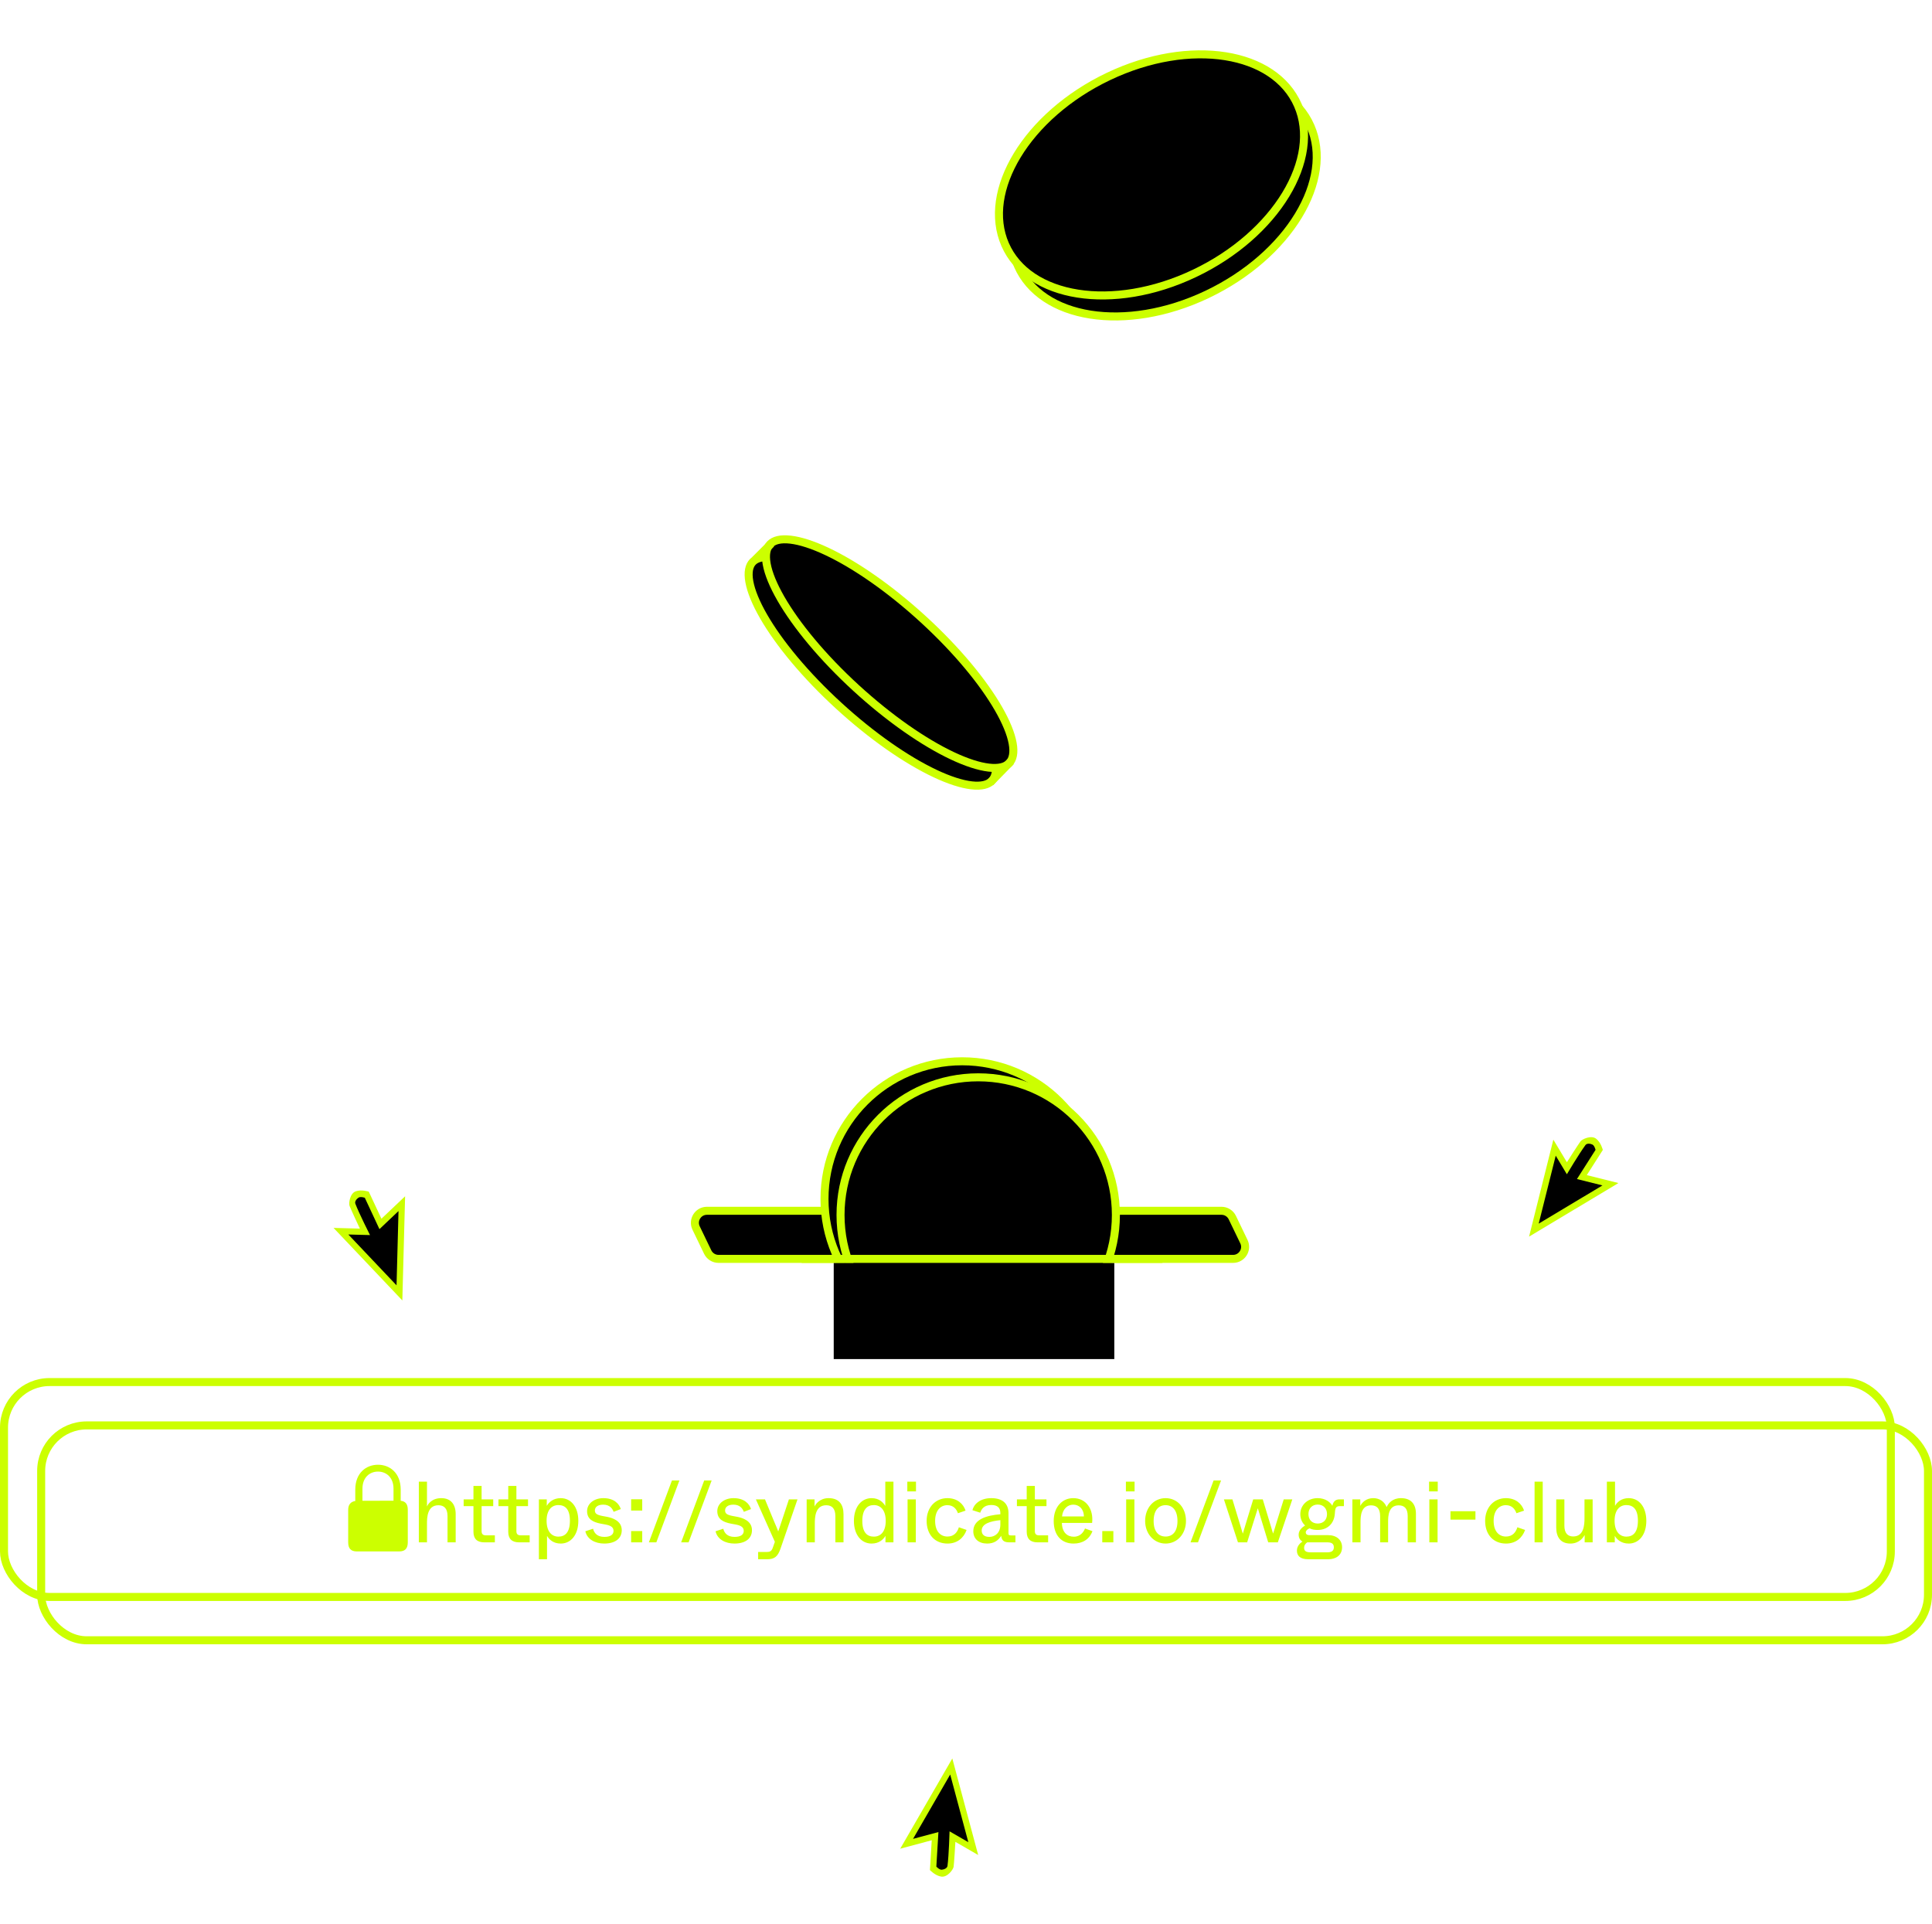 <svg width="241" height="240" viewBox="0 0 241 240" fill="none" xmlns="http://www.w3.org/2000/svg">
<path d="M53.262 192.422V190.108C53.262 189.351 53.284 187.793 54.69 187.793C55.382 187.793 55.825 188.183 55.825 189.145V192.422H56.842V188.907C56.842 187.718 56.269 186.907 55.047 186.907C53.825 186.907 53.36 187.696 53.262 187.956V186.842V184.852H52.246V192.422H53.262ZM61.73 192.422V191.546H60.605C60.238 191.546 60.076 191.384 60.076 191.016V187.902H61.525V187.058H60.076V185.382H59.059V187.058H57.837V187.902H59.059V191.103C59.059 191.989 59.524 192.422 60.411 192.422H61.73ZM66.071 192.422V191.546H64.946C64.578 191.546 64.416 191.384 64.416 191.016V187.902H65.865V187.058H64.416V185.382H63.4V187.058H62.178V187.902H63.4V191.103C63.4 191.989 63.865 192.422 64.751 192.422H66.071ZM68.237 194.531V192.638V191.611C68.497 192.054 69.005 192.573 69.946 192.573C71.211 192.573 72.141 191.492 72.141 189.74C72.141 187.977 71.211 186.907 69.946 186.907C69.005 186.907 68.465 187.426 68.205 187.869V187.058H67.221V194.531H68.237ZM69.654 191.708C68.8 191.708 68.183 191.048 68.183 189.729C68.183 188.41 68.8 187.772 69.654 187.772C70.487 187.772 71.092 188.269 71.092 189.729C71.092 191.178 70.487 191.708 69.654 191.708ZM75.375 192.573C76.759 192.573 77.559 191.924 77.559 190.908C77.559 189.718 76.37 189.372 75.753 189.243L75.115 189.124C74.369 188.983 74.207 188.778 74.207 188.431C74.207 188.053 74.531 187.718 75.245 187.718C76.088 187.718 76.413 188.248 76.543 188.615L77.44 188.269C77.224 187.588 76.586 186.907 75.256 186.907C74.142 186.907 73.234 187.566 73.234 188.529C73.234 189.556 74.001 189.902 74.921 190.086L75.57 190.205C76.305 190.346 76.532 190.616 76.532 190.994C76.532 191.47 76.132 191.741 75.386 191.741C74.51 191.741 74.12 191.276 73.98 190.724L73.017 191.038C73.244 192.054 74.25 192.573 75.375 192.573ZM80.112 188.453V187.047H78.728V188.453H80.112ZM80.112 192.422V191.016H78.728V192.422H80.112ZM84.749 184.701L81.872 192.422H80.942L83.819 184.701H84.749ZM88.772 184.701L85.896 192.422H84.966L87.842 184.701H88.772ZM91.617 192.573C93.001 192.573 93.802 191.924 93.802 190.908C93.802 189.718 92.612 189.372 91.996 189.243L91.358 189.124C90.611 188.983 90.449 188.778 90.449 188.431C90.449 188.053 90.774 187.718 91.487 187.718C92.331 187.718 92.655 188.248 92.785 188.615L93.683 188.269C93.466 187.588 92.828 186.907 91.498 186.907C90.384 186.907 89.476 187.566 89.476 188.529C89.476 189.556 90.244 189.902 91.163 190.086L91.812 190.205C92.547 190.346 92.774 190.616 92.774 190.994C92.774 191.47 92.374 191.741 91.628 191.741C90.752 191.741 90.363 191.276 90.222 190.724L89.26 191.038C89.487 192.054 90.492 192.573 91.617 192.573ZM97.49 189.837C97.242 190.562 97.177 190.767 97.079 191.059C96.982 190.8 96.885 190.562 96.528 189.729L95.425 187.058H94.289L96.658 192.357L96.387 193.125C96.236 193.536 96.02 193.622 95.652 193.622H94.571V194.531H95.684C96.625 194.531 97.025 194.195 97.371 193.179L99.48 187.058H98.41L97.49 189.837ZM101.641 192.422V190.108C101.641 189.351 101.662 187.793 103.068 187.793C103.76 187.793 104.204 188.183 104.204 189.145V192.422H105.22V188.907C105.22 187.718 104.68 186.907 103.36 186.907C102.236 186.907 101.716 187.696 101.608 187.956V187.058H100.624V192.422H101.641ZM108.724 192.573C109.665 192.573 110.195 192.054 110.455 191.611V192.422H111.449V184.852H110.433V186.842V187.88C110.173 187.437 109.654 186.907 108.724 186.907C107.459 186.907 106.518 187.988 106.518 189.751C106.518 191.503 107.459 192.573 108.724 192.573ZM109.005 191.708C108.184 191.708 107.567 191.211 107.567 189.751C107.567 188.302 108.184 187.772 109.005 187.772C109.871 187.772 110.487 188.431 110.487 189.751C110.487 191.07 109.871 191.708 109.005 191.708ZM114.261 186.063V184.852H113.18V186.063H114.261ZM114.24 192.422V187.058H113.212V192.422H114.24ZM118.196 192.573C119.407 192.573 120.218 191.87 120.575 190.875L119.612 190.54C119.429 191.135 119.028 191.697 118.185 191.697C117.331 191.697 116.649 191.07 116.649 189.74C116.649 188.431 117.341 187.783 118.174 187.783C118.92 187.783 119.31 188.258 119.493 188.788L120.445 188.464C120.175 187.62 119.407 186.907 118.185 186.907C116.682 186.907 115.59 188.064 115.59 189.74C115.59 191.47 116.628 192.573 118.196 192.573ZM123.14 192.573C123.995 192.573 124.514 192.195 124.892 191.611C124.957 192.065 125.108 192.422 125.887 192.422H126.666V191.557H126.114C125.865 191.557 125.801 191.492 125.801 191.243V188.788C125.801 187.631 125.108 186.907 123.659 186.907C122.243 186.907 121.475 187.674 121.302 188.41L122.275 188.723C122.416 188.313 122.719 187.761 123.659 187.761C124.449 187.761 124.784 188.139 124.784 188.756V188.918C123.043 189.059 121.41 189.556 121.41 191.038C121.41 191.989 122.091 192.573 123.14 192.573ZM123.411 191.741C122.773 191.741 122.459 191.438 122.459 190.951C122.459 190.097 123.53 189.783 124.784 189.653V190.205C124.784 191.276 124.092 191.741 123.411 191.741ZM130.744 192.422V191.546H129.619C129.252 191.546 129.089 191.384 129.089 191.016V187.902H130.539V187.058H129.089V185.382H128.073V187.058H126.851V187.902H128.073V191.103C128.073 191.989 128.538 192.422 129.425 192.422H130.744ZM133.918 192.573C135.032 192.573 135.886 192.054 136.275 191.027L135.345 190.692C135.194 191.07 134.815 191.719 133.95 191.719C133.215 191.719 132.501 191.286 132.458 190H136.232C136.427 188.248 135.475 186.907 133.875 186.907C132.48 186.907 131.441 188.01 131.441 189.762C131.441 191.568 132.425 192.573 133.918 192.573ZM132.48 189.188C132.566 188.258 133.182 187.718 133.875 187.718C134.588 187.718 135.194 188.226 135.205 189.188H132.48ZM138.882 192.422V191.016H137.498V192.422H138.882ZM141.529 186.063V184.852H140.447V186.063H141.529ZM141.507 192.422V187.058H140.48V192.422H141.507ZM145.398 192.573C146.837 192.573 147.94 191.384 147.94 189.751C147.94 188.118 146.88 186.907 145.398 186.907C143.917 186.907 142.846 188.118 142.846 189.751C142.846 191.362 143.949 192.573 145.398 192.573ZM145.398 191.697C144.512 191.697 143.906 191.07 143.906 189.762C143.906 188.442 144.512 187.783 145.398 187.783C146.274 187.783 146.88 188.442 146.88 189.762C146.88 191.07 146.274 191.697 145.398 191.697ZM152.316 184.701L149.439 192.422H148.509L151.386 184.701H152.316ZM155.571 192.422L156.382 189.826C156.696 188.832 156.793 188.496 156.902 188.172L157.41 189.837L158.199 192.422H159.4L161.206 187.058H160.135L159.367 189.524C159.032 190.638 158.891 191.081 158.805 191.33L158.361 189.848L157.518 187.058H156.328L155.55 189.61C155.225 190.67 155.106 191.059 155.031 191.34L154.49 189.556L153.733 187.058H152.673L154.425 192.422H155.571ZM165.705 194.531C166.635 194.531 167.413 194.033 167.413 193.027C167.413 192.13 166.732 191.524 165.683 191.524H163.358C162.991 191.524 162.882 191.351 162.882 191.178C162.882 190.984 163.066 190.789 163.358 190.67C163.661 190.832 164.007 190.875 164.375 190.875C165.575 190.875 166.408 190.097 166.505 188.886L166.527 188.626C166.57 188.01 166.743 187.902 167.197 187.902H167.641V187.058H167.089C166.538 187.058 166.3 187.393 166.202 187.858C165.954 187.437 165.359 186.907 164.364 186.907C163.109 186.907 162.201 187.772 162.201 188.907C162.201 189.545 162.482 190.032 162.796 190.313C162.428 190.551 161.996 190.919 161.996 191.449C161.996 191.881 162.169 192.141 162.471 192.325C162.158 192.519 161.779 192.909 161.779 193.449C161.779 194.076 162.158 194.531 163.207 194.531H165.705ZM164.375 190.075C163.672 190.075 163.218 189.61 163.218 188.896C163.218 188.194 163.672 187.707 164.375 187.707C165.078 187.707 165.532 188.194 165.532 188.896C165.532 189.61 165.078 190.075 164.375 190.075ZM163.488 193.665C162.969 193.665 162.677 193.536 162.677 193.103C162.677 192.768 162.893 192.53 163.066 192.422H165.575C166.008 192.422 166.386 192.53 166.386 193.038C166.386 193.547 166.008 193.665 165.575 193.665H163.488ZM169.715 192.422V189.891C169.715 189.156 169.769 187.804 171.023 187.804C171.704 187.804 172.159 188.161 172.159 189.145V192.422H173.154V189.891C173.154 189.156 173.186 187.804 174.473 187.804C175.154 187.804 175.598 188.161 175.598 189.145V192.422H176.625V188.864C176.625 187.588 175.954 186.907 174.765 186.907C173.694 186.907 173.197 187.534 172.97 188.021C172.689 187.328 172.083 186.907 171.304 186.907C170.385 186.907 169.909 187.469 169.682 187.869V187.058H168.698V192.422H169.715ZM179.346 186.063V184.852H178.265V186.063H179.346ZM179.325 192.422V187.058H178.298V192.422H179.325ZM184.049 189.589V188.54H180.934V189.589H184.049ZM187.864 192.573C189.076 192.573 189.887 191.87 190.243 190.875L189.281 190.54C189.097 191.135 188.697 191.697 187.854 191.697C186.999 191.697 186.318 191.07 186.318 189.74C186.318 188.431 187.01 187.783 187.843 187.783C188.589 187.783 188.978 188.258 189.162 188.788L190.114 188.464C189.843 187.62 189.076 186.907 187.854 186.907C186.35 186.907 185.258 188.064 185.258 189.74C185.258 191.47 186.296 192.573 187.864 192.573ZM192.441 192.422V184.852H191.425V192.422H192.441ZM195.889 192.573C196.992 192.573 197.5 191.816 197.673 191.503V192.422H198.668V187.058H197.652V189.394C197.652 190.227 197.587 191.687 196.246 191.687C195.576 191.687 195.143 191.297 195.143 190.335V187.058H194.126V190.573C194.126 191.762 194.667 192.573 195.889 192.573ZM203.169 192.573C204.434 192.573 205.364 191.492 205.364 189.74C205.364 187.977 204.434 186.907 203.169 186.907C202.228 186.907 201.709 187.426 201.46 187.869V186.842V184.852H200.443V192.422H201.428V191.611C201.687 192.054 202.228 192.573 203.169 192.573ZM202.877 191.708C202.022 191.708 201.406 191.048 201.406 189.729C201.406 188.41 202.022 187.772 202.877 187.772C203.709 187.772 204.315 188.269 204.315 189.729C204.315 191.178 203.709 191.708 202.877 191.708Z" fill="#CCFF00"/>
<rect x="0.5" y="172.425" width="235.365" height="26.808" rx="5.679" stroke="#CCFF00"/>
<rect x="5.135" y="177.832" width="235.365" height="26.808" rx="5.679" stroke="#CCFF00"/>
<path d="M44.502 193.553H49.8C50.518 193.553 50.868 193.198 50.868 192.422V188.354C50.868 187.656 50.579 187.295 49.983 187.234V185.838C49.983 183.748 48.609 182.739 47.151 182.739C45.693 182.739 44.318 183.748 44.318 185.838V187.262C43.773 187.345 43.434 187.7 43.434 188.354V192.422C43.434 193.198 43.784 193.553 44.502 193.553ZM45.214 185.721C45.214 184.33 46.11 183.593 47.151 183.593C48.192 183.593 49.087 184.33 49.087 185.721V187.229L45.214 187.234V185.721Z" fill="#CCFF00"/>
<g clip-path="url(#clip0_3374_41934)">
<g filter="url(#filter0_d_3374_41934)">
<path d="M197.152 141.626C197.361 141.342 198.484 140.821 199.098 141.29C199.712 141.76 199.939 142.693 199.939 142.693L197.939 145.834L201.887 146.823L190.738 153.507L193.767 141.411L195.456 144.229C195.638 143.932 196.886 141.986 197.152 141.626Z" fill="#CCFF00"/>
<path fill-rule="evenodd" clip-rule="evenodd" d="M191.94 151.885L199.891 147.12L196.712 146.324L199.031 142.681C199.031 142.681 198.906 142.148 198.634 142.019C198.363 141.89 197.947 141.849 197.773 142.085C196.953 143.196 195.453 145.727 195.453 145.727L194.063 143.408L191.94 151.885Z" fill="black"/>
</g>
</g>
<g clip-path="url(#clip1_3374_41934)">
<g filter="url(#filter1_d_3374_41934)">
<path d="M43.606 149.68C43.48 149.351 43.642 148.124 44.368 147.857C45.094 147.591 46.004 147.901 46.004 147.901L47.58 151.275L50.533 148.474L50.188 161.468L41.608 152.42L44.892 152.508C44.739 152.194 43.767 150.097 43.606 149.68Z" fill="#CCFF00"/>
<path fill-rule="evenodd" clip-rule="evenodd" d="M49.465 159.584L49.711 150.318L47.333 152.573L45.506 148.66C45.506 148.66 44.988 148.48 44.733 148.64C44.479 148.8 44.221 149.129 44.327 149.402C44.824 150.69 46.154 153.314 46.154 153.314L43.452 153.242L49.465 159.584Z" fill="black"/>
</g>
</g>
<g clip-path="url(#clip2_3374_41934)">
<g filter="url(#filter2_d_3374_41934)">
<path d="M118.957 232.114C118.912 232.463 118.184 233.464 117.419 233.352C116.654 233.241 116.002 232.534 116.002 232.534L116.225 228.817L112.294 229.871L118.793 218.614L122.02 230.657L119.175 229.015C119.16 229.363 119.015 231.67 118.957 232.114Z" fill="#CCFF00"/>
<path fill-rule="evenodd" clip-rule="evenodd" d="M118.529 220.615L113.895 228.642L117.06 227.794L116.801 232.104C116.801 232.104 117.171 232.51 117.47 232.491C117.77 232.471 118.154 232.305 118.191 232.015C118.369 230.645 118.45 227.704 118.45 227.704L120.791 229.056L118.529 220.615Z" fill="black"/>
</g>
</g>
<path d="M93.91 70.094C94.375 69.619 95.199 69.392 96.448 69.537C97.686 69.681 99.237 70.182 101.003 71.016C104.531 72.683 108.816 75.631 113.007 79.472C117.198 83.314 120.472 87.296 122.383 90.615C123.339 92.278 123.94 93.749 124.156 94.938C124.374 96.138 124.184 96.946 123.72 97.421C123.255 97.896 122.432 98.123 121.182 97.977C119.944 97.833 118.394 97.333 116.627 96.498C113.099 94.832 108.814 91.884 104.623 88.042C100.432 84.2 97.159 80.219 95.248 76.899C94.291 75.237 93.691 73.766 93.475 72.577C93.257 71.377 93.446 70.569 93.91 70.094Z" fill="black" stroke="#CCFF00"/>
<path d="M96.073 67.883C96.538 67.408 97.362 67.181 98.612 67.327C99.849 67.471 101.4 67.971 103.166 68.806C106.694 70.472 110.979 73.42 115.17 77.262C119.361 81.104 122.635 85.085 124.546 88.405C125.503 90.067 126.103 91.538 126.319 92.727C126.537 93.927 126.347 94.736 125.883 95.21C125.418 95.685 124.595 95.912 123.345 95.767C122.107 95.623 120.557 95.122 118.79 94.288C115.262 92.621 110.977 89.673 106.786 85.832C102.595 81.99 99.322 78.008 97.411 74.689C96.454 73.026 95.854 71.555 95.638 70.367C95.42 69.166 95.609 68.358 96.073 67.883Z" fill="black" stroke="#CCFF00"/>
<line y1="-0.5" x2="3.711" y2="-0.5" transform="matrix(0.699 -0.715 0.737 0.676 123.872 97.98)" stroke="#CCFF00"/>
<line x1="94.201" y1="69.832" x2="96.201" y2="67.832" stroke="#CCFF00"/>
<path d="M126.965 33.129C125.515 29.81 126.154 25.81 128.475 21.986C130.795 18.166 134.767 14.577 139.856 12.155C144.945 9.732 150.146 8.954 154.43 9.631C158.717 10.309 162.029 12.429 163.479 15.748C164.929 19.067 164.29 23.067 161.969 26.891C159.649 30.711 155.676 34.3 150.588 36.723C145.499 39.145 140.298 39.923 136.014 39.246C131.726 38.568 128.415 36.449 126.965 33.129Z" fill="black" stroke="#CCFF00"/>
<path d="M125.383 30.511C123.933 27.192 124.572 23.192 126.893 19.369C129.213 15.548 133.185 11.959 138.274 9.537C143.363 7.114 148.564 6.336 152.848 7.014C157.135 7.691 160.447 9.811 161.897 13.13C163.347 16.449 162.708 20.449 160.387 24.273C158.067 28.093 154.094 31.682 149.005 34.105C143.917 36.527 138.716 37.305 134.432 36.628C130.144 35.95 126.833 33.831 125.383 30.511Z" fill="black" stroke="#CCFF00"/>
<path d="M88.279 156.207C88.529 156.726 89.054 157.056 89.63 157.056H153.816C154.922 157.056 155.647 155.9 155.167 154.905L153.721 151.905C153.471 151.386 152.946 151.056 152.37 151.056H88.184C87.079 151.056 86.353 152.211 86.833 153.207L88.279 156.207Z" fill="black" stroke="#CCFF00"/>
<circle cx="120.023" cy="149.579" r="17.174" fill="black" stroke="#CCFF00"/>
<circle cx="122.023" cy="151.579" r="17.174" fill="black" stroke="#CCFF00"/>
<rect x="104" y="157.556" width="35" height="12" fill="black"/>
<line x1="100" y1="157.056" x2="145" y2="157.056" stroke="#CCFF00"/>
<defs>
<filter id="filter0_d_3374_41934" x="189.348" y="140.484" width="13.93" height="15.185" filterUnits="userSpaceOnUse" color-interpolation-filters="sRGB">
<feFlood flood-opacity="0" result="BackgroundImageFix"/>
<feColorMatrix in="SourceAlpha" type="matrix" values="0 0 0 0 0 0 0 0 0 0 0 0 0 0 0 0 0 0 127 0" result="hardAlpha"/>
<feOffset dy="0.772"/>
<feGaussianBlur stdDeviation="0.695"/>
<feColorMatrix type="matrix" values="0 0 0 0 0 0 0 0 0 0 0 0 0 0 0 0 0 0 0.65 0"/>
<feBlend mode="normal" in2="BackgroundImageFix" result="effect1_dropShadow_3374_41934"/>
<feBlend mode="normal" in="SourceGraphic" in2="effect1_dropShadow_3374_41934" result="shape"/>
</filter>
<filter id="filter1_d_3374_41934" x="40.218" y="147.131" width="11.706" height="16.5" filterUnits="userSpaceOnUse" color-interpolation-filters="sRGB">
<feFlood flood-opacity="0" result="BackgroundImageFix"/>
<feColorMatrix in="SourceAlpha" type="matrix" values="0 0 0 0 0 0 0 0 0 0 0 0 0 0 0 0 0 0 127 0" result="hardAlpha"/>
<feOffset dy="0.772"/>
<feGaussianBlur stdDeviation="0.695"/>
<feColorMatrix type="matrix" values="0 0 0 0 0 0 0 0 0 0 0 0 0 0 0 0 0 0 0.65 0"/>
<feBlend mode="normal" in2="BackgroundImageFix" result="effect1_dropShadow_3374_41934"/>
<feBlend mode="normal" in="SourceGraphic" in2="effect1_dropShadow_3374_41934" result="shape"/>
</filter>
<filter id="filter2_d_3374_41934" x="110.904" y="217.996" width="12.507" height="17.528" filterUnits="userSpaceOnUse" color-interpolation-filters="sRGB">
<feFlood flood-opacity="0" result="BackgroundImageFix"/>
<feColorMatrix in="SourceAlpha" type="matrix" values="0 0 0 0 0 0 0 0 0 0 0 0 0 0 0 0 0 0 127 0" result="hardAlpha"/>
<feOffset dy="0.772"/>
<feGaussianBlur stdDeviation="0.695"/>
<feColorMatrix type="matrix" values="0 0 0 0 0 0 0 0 0 0 0 0 0 0 0 0 0 0 0.65 0"/>
<feBlend mode="normal" in2="BackgroundImageFix" result="effect1_dropShadow_3374_41934"/>
<feBlend mode="normal" in="SourceGraphic" in2="effect1_dropShadow_3374_41934" result="shape"/>
</filter>
<clipPath id="clip0_3374_41934">
<rect width="18.538" height="18.538" fill="white" transform="translate(191.531 159.336) rotate(-120.942)"/>
</clipPath>
<clipPath id="clip1_3374_41934">
<rect width="18.538" height="18.538" fill="white" transform="translate(55.531 163.928) rotate(-178.476)"/>
</clipPath>
<clipPath id="clip2_3374_41934">
<rect width="18.538" height="18.538" fill="white" transform="translate(115.27 213.903) rotate(30)"/>
</clipPath>
</defs>
</svg>
